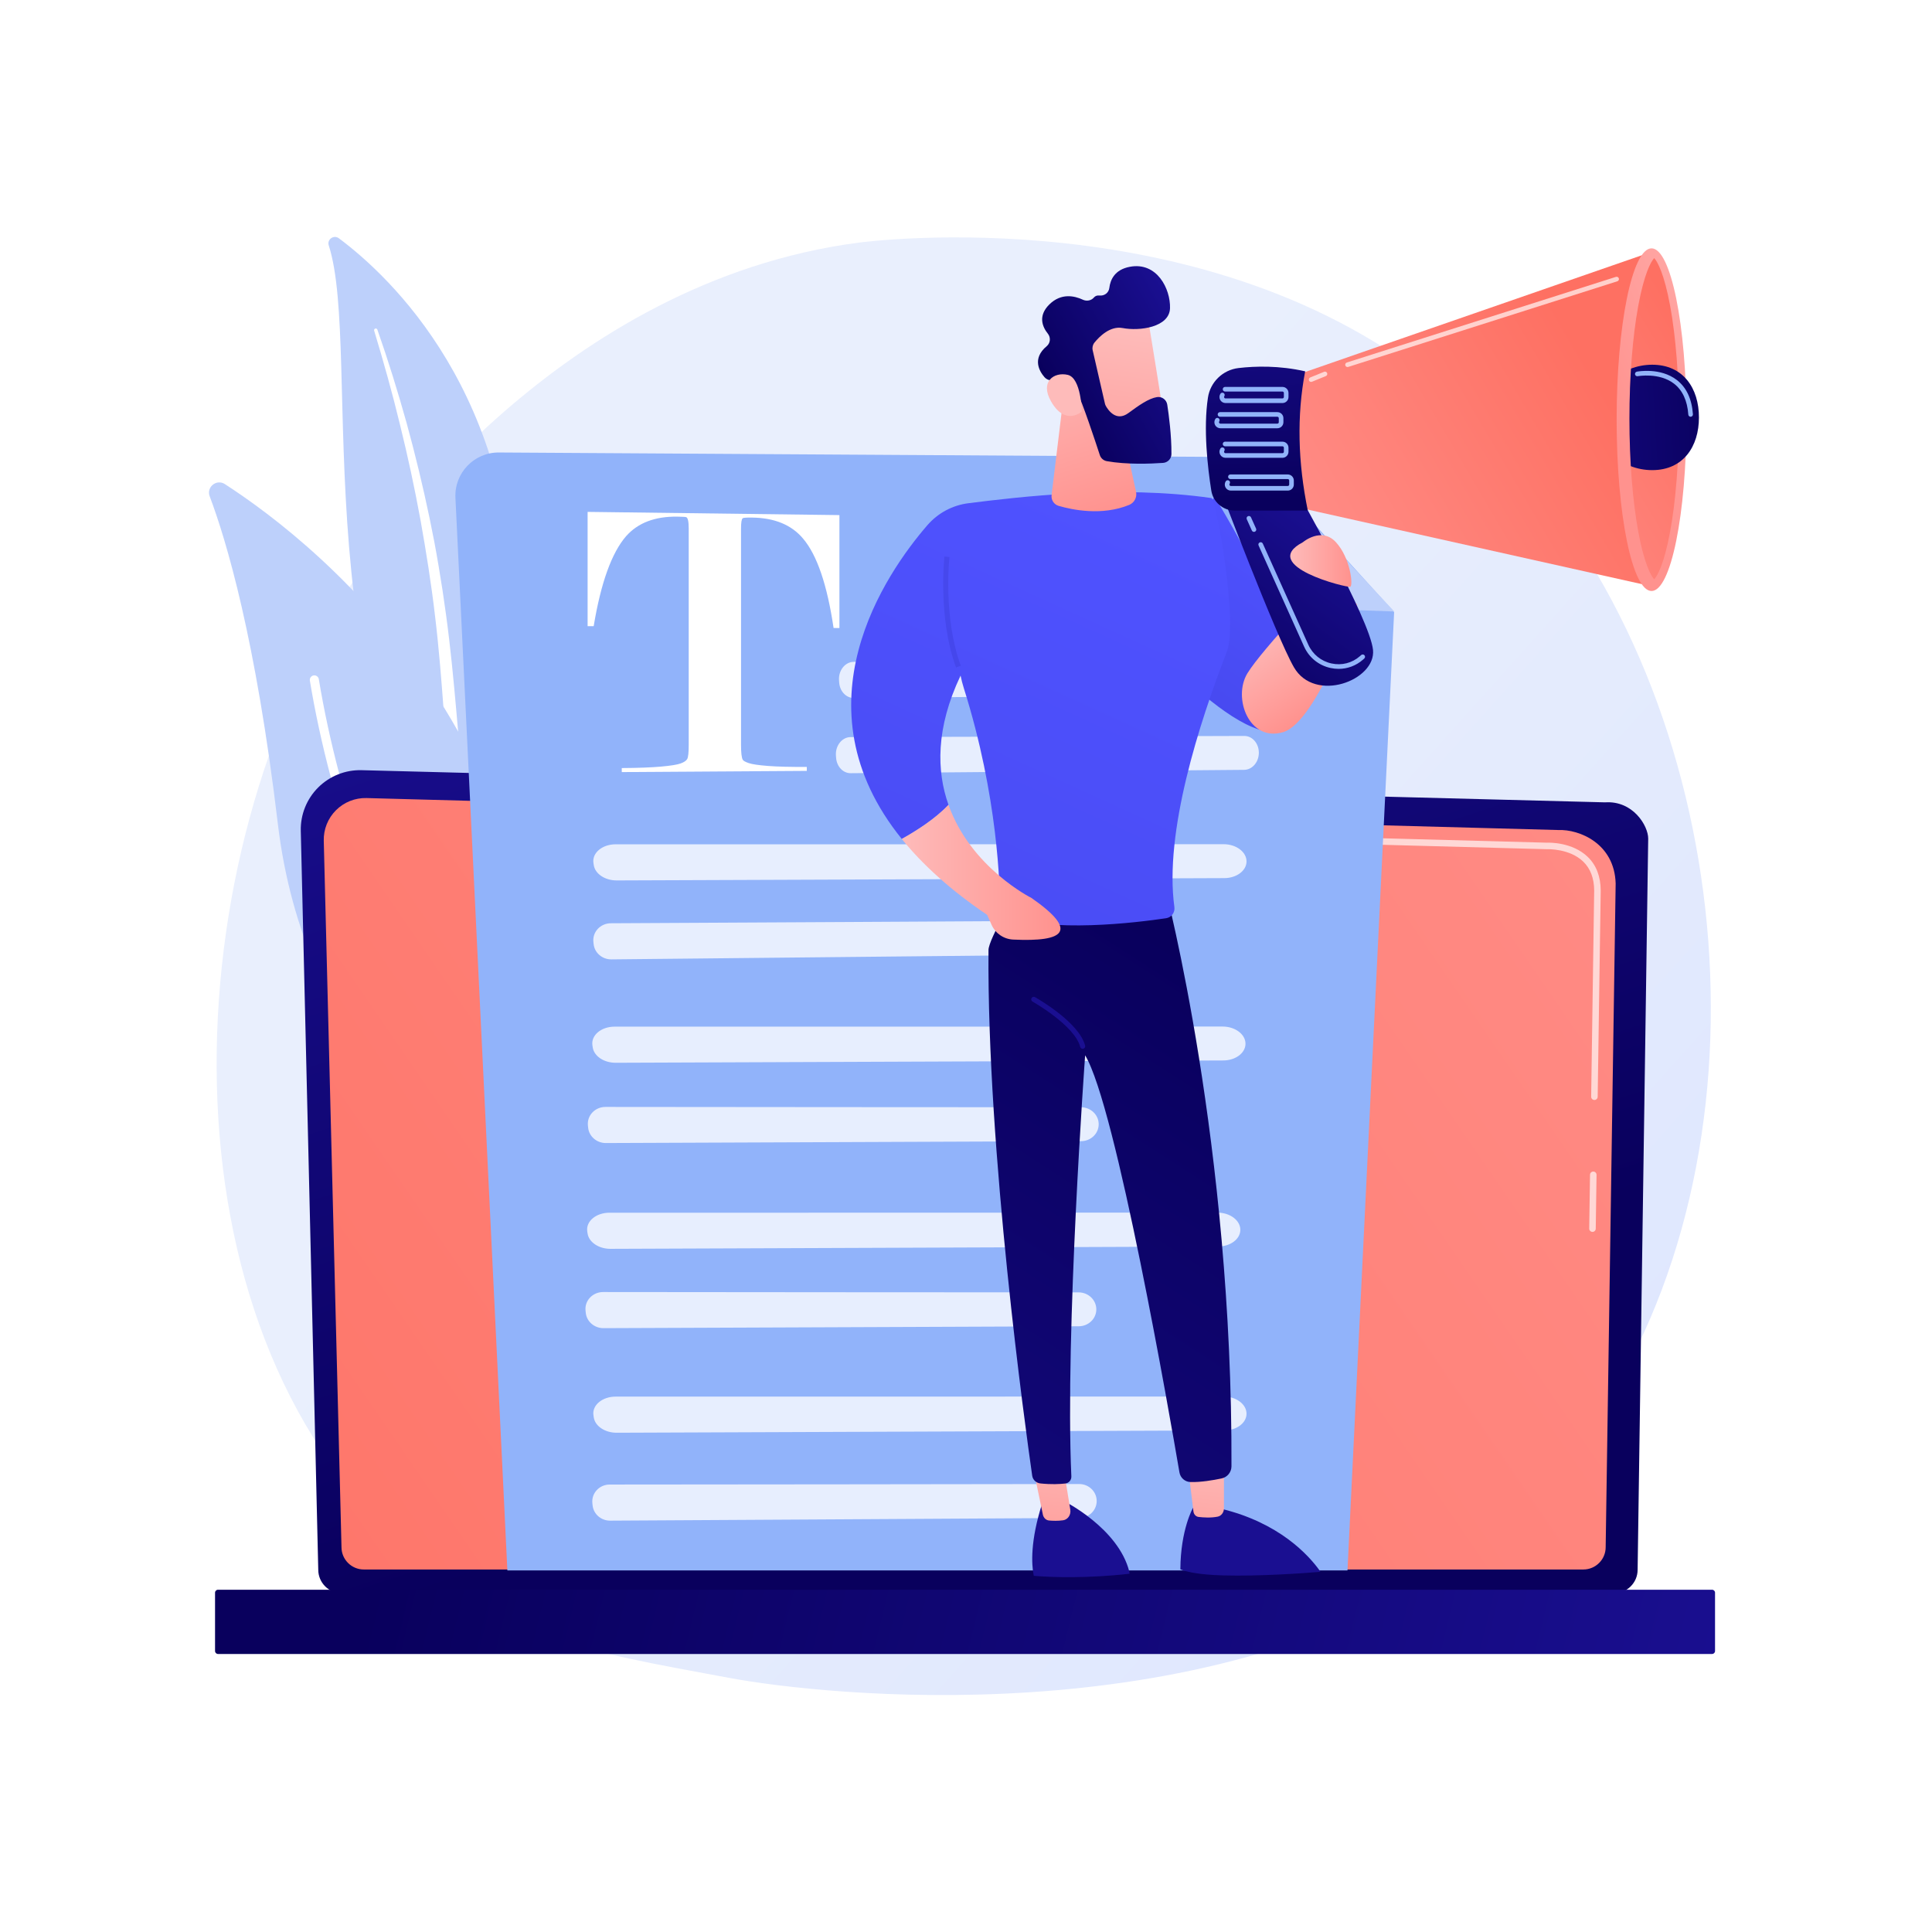 <?xml version="1.0" encoding="utf-8"?>
<!-- Generator: Adobe Illustrator 27.5.0, SVG Export Plug-In . SVG Version: 6.00 Build 0)  -->
<svg version="1.1" xmlns="http://www.w3.org/2000/svg" xmlns:xlink="http://www.w3.org/1999/xlink" x="0px" y="0px"
	 viewBox="0 0 3710 3710" style="enable-background:new 0 0 3710 3710;" xml:space="preserve">
<g id="Background">
	<g>
		<g>
			<rect style="fill:#FFFFFF;" width="3710" height="3710"/>
		</g>
	</g>
</g>
<g id="Illustration">
	<g>
		<linearGradient id="SVGID_1_" gradientUnits="userSpaceOnUse" x1="3678.628" y1="3568.326" x2="1462.323" y2="1580.169">
			<stop  offset="0" style="stop-color:#DAE3FE"/>
			<stop  offset="1" style="stop-color:#E9EFFD"/>
		</linearGradient>
		<path style="fill:url(#SVGID_1_);" d="M2940.088,2880.133c-74.686,76.983-90.347,88.073-141.512,122.237
			c-498.996,333.184-1221.017,252.652-1397.373,219.828c-284.528-52.957-424.26-71.651-630.618-258.088
			c-468.909-423.641-446.102-1307.387-87.798-1854.829c42.484-64.911,393.992-568.56,965.634-643.286
			c13.982-1.828,676.229-89.278,1123.063,285.08c63.962,53.587,166.896,150.245,262.348,297.664
			C3382.85,1587.771,3383.956,2422.611,2940.088,2880.133z"/>
		<g>
			<path style="fill:#BDD0FB;" d="M631.284,471.263c-3.73-11.511,9.693-20.971,19.393-13.736
				c98.499,73.46,340.784,299.428,337.211,742.861c-4.483,556.353,132.588,743.594,288.76,849.559
				c0,0-201.937-35.225-347.976-224.431C570.115,1360.972,697.598,675.939,631.284,471.263z"/>
			<path style="fill:#FFFFFF;" d="M718.497,634.961c18.078,59.824,34.967,119.973,49.632,180.653
				c14.981,60.592,28.119,121.612,39.336,182.953c10.981,61.379,20.808,122.954,28.006,184.855
				c7.475,61.866,12.285,123.984,16.896,186.368c4.957,62.322,9.596,125.134,20.679,187.662
				c11.003,62.407,29.632,124.503,59.056,181.355c7.35,14.167,14.987,28.255,23.378,41.753
				c8.144,13.659,16.895,26.961,25.881,40.101c18.107,26.196,37.983,51.235,59.626,74.686
				c43.413,46.798,93.919,86.948,148.243,119.612c5.718,3.438,13.139,1.589,16.578-4.129c3.376-5.614,1.654-12.872-3.823-16.388
				l-0.039-0.025c-12.988-8.319-25.865-16.776-38.321-25.777c-6.301-4.402-12.393-9.075-18.571-13.631
				c-5.997-4.784-12.183-9.337-18.027-14.302c-23.702-19.457-46.011-40.556-66.647-63.199
				c-41.452-45.034-76.388-96.496-104.592-150.758c-13.8-27.298-25.564-55.566-35.112-84.641
				c-9.527-29.085-16.834-58.947-22.443-89.249c-11.227-60.637-16.332-122.769-21.736-185.052
				c-5.486-62.29-11.427-124.847-19.933-187.062c-4.168-31.115-8.896-62.152-14.176-93.088c-2.551-15.483-5.402-30.913-8.224-46.346
				c-2.97-15.406-6.026-30.794-9.205-46.153c-12.834-61.417-27.535-122.414-44.142-182.86
				c-16.897-60.366-35.391-120.264-56.161-179.349c-0.594-1.689-2.444-2.577-4.132-1.983
				C718.884,631.543,718.002,633.313,718.497,634.961z"/>
		</g>
		<g>
			<g>
				<path style="fill:#BDD0FB;" d="M1012.614,2261.405c-3.867,21.958-28.903,32.83-47.745,20.911
					c-103.969-65.765-381.11-278.288-431.284-700.005c-42.369-356.121-99.186-545.198-130.926-629.245
					c-6.711-17.772,13.166-33.783,29.121-23.47C607.806,1043.374,1152.749,1465.751,1012.614,2261.405z"/>
				<path style="fill:#FFFFFF;" d="M982.907,2266.78c-0.401,0.38-0.843,0.726-1.328,1.034c-4.057,2.578-9.437,1.38-12.015-2.677
					c-2.923-4.6-293.239-465.601-374.518-958.102c-0.781-4.74,2.428-9.22,7.172-10.007c4.744-0.781,9.223,2.428,10.008,7.173
					c80.687,488.917,369.128,947.03,372.031,951.599C986.529,2259.372,985.87,2263.971,982.907,2266.78z"/>
			</g>
		</g>
		<rect x="3308.681" y="2388.743" style="fill:#FFFFFF;" width="0" height="0"/>
		<g>
			
				<linearGradient id="SVGID_00000025403685504618765540000017497114405300174988_" gradientUnits="userSpaceOnUse" x1="-851.167" y1="2669.197" x2="-274.141" y2="938.114" gradientTransform="matrix(-1 0 0 1 1155.777 0)">
				<stop  offset="0" style="stop-color:#09005D"/>
				<stop  offset="1" style="stop-color:#1A0F91"/>
			</linearGradient>
			<path style="fill:url(#SVGID_00000025403685504618765540000017497114405300174988_);" d="M611.158,3014.421
				c0,24.825,20.331,45.137,45.181,45.137h2443.18c24.849,0,45.181-20.312,45.181-45.137l20.33-1404.028
				c0-24.825-29.249-73.291-82.852-69.649l-2387.745-61.782c-31.179-0.807-61.325,11.194-83.404,33.201
				c-22.079,22.007-34.16,52.096-33.423,83.246L611.158,3014.421z"/>
			
				<linearGradient id="SVGID_00000080902003456799289990000006820713945424329352_" gradientUnits="userSpaceOnUse" x1="3923.108" y1="859.997" x2="-128.488" y2="3642.417">
				<stop  offset="0" style="stop-color:#FF928E"/>
				<stop  offset="1" style="stop-color:#FE7062"/>
			</linearGradient>
			<path style="fill:url(#SVGID_00000080902003456799289990000006820713945424329352_);" d="M655.763,2971.118
				c0,23.508,19.235,42.744,42.744,42.744H3040.6c23.509,0,42.744-19.235,42.744-42.744l19.184-1274.589
				c-2.26-76.702-69.505-104.269-110.269-102.641l-2288.436-61.395c-21.904-0.588-43.083,7.852-58.597,23.326
				c-15.514,15.474-24.046,36.652-23.497,58.557L655.763,2971.118z"/>
			<g>
				<path style="opacity:0.67;fill:#FFFFFF;" d="M3058.035,2365.599c-0.031,0-0.063,0-0.094,0c-3.461-0.05-6.224-2.895-6.171-6.359
					l1.516-103.367c0.05-3.427,2.845-6.171,6.259-6.171c0.031,0,0.063,0,0.094,0c3.461,0.05,6.224,2.895,6.171,6.359l-1.516,103.367
					C3064.244,2362.854,3061.449,2365.599,3058.035,2365.599z"/>
				<path style="opacity:0.67;fill:#FFFFFF;" d="M3061.755,2112.296c-0.031,0-0.063,0-0.094,0c-3.461-0.05-6.224-2.901-6.171-6.359
					l5.812-395.898c-0.109-23.516-7.247-42.292-21.218-55.679c-26.079-24.985-67.483-23.71-69.228-23.628l-731.435-19.614
					c-3.458-0.088-6.187-2.97-6.093-6.428c0.091-3.458,2.748-6.403,6.431-6.09l731,19.614c4.549-0.269,48.632-1.032,77.991,27.099
					c16.516,15.825,24.954,37.628,25.079,64.789l-5.815,396.023C3067.964,2109.551,3065.169,2112.296,3061.755,2112.296z"/>
			</g>
			
				<linearGradient id="SVGID_00000067938930093862049780000005351070030738478223_" gradientUnits="userSpaceOnUse" x1="397.81" y1="2848.03" x2="-2172.778" y2="3473.308" gradientTransform="matrix(-1 0 0 1 1155.777 0)">
				<stop  offset="0" style="stop-color:#09005D"/>
				<stop  offset="1" style="stop-color:#1A0F91"/>
			</linearGradient>
			<path style="fill:url(#SVGID_00000067938930093862049780000005351070030738478223_);" d="M418.61,3176.11h2869.104
				c3.11,0,5.654-2.544,5.654-5.654v-112.055c0-3.11-2.544-5.654-5.654-5.654H418.61c-3.109,0-5.654,2.544-5.654,5.654v112.055
				C412.956,3173.566,415.5,3176.11,418.61,3176.11z"/>
		</g>
		<g>
			<path style="fill:#91B3FA;" d="M2407.667,877.791l-1449.714-8.876c-47.644-0.292-85.749,39.504-83.389,87.091l99.736,2059.698
				h1613.261l89.574-1840.229L2407.667,877.791z"/>
			<path style="fill:#BDD0FB;" d="M2467.95,1166.651c-47.224-1.662-83.53-42.363-79.808-89.469l15.541-196.678l273.739,293.762
				L2467.95,1166.651z"/>
			<g>
				<g>
					<path style="opacity:0.78;fill:#FFFFFF;" d="M1639.446,1270.948c130.139-0.203,629.739-1.796,755.897-2.203
						c15.913-0.051,28.543,15.135,27.91,33.521l0,0c-0.602,17.5-13.068,31.455-28.216,31.584l-755.555,6.437
						c-14.554,0.124-26.681-12.589-27.977-29.328l-0.328-4.235C1609.694,1287.584,1622.804,1270.974,1639.446,1270.948z"/>
				</g>
				<g>
					<path style="opacity:0.78;fill:#FFFFFF;" d="M1633.512,1415.421c130.139-0.203,629.739-1.796,755.896-2.203
						c15.913-0.051,28.543,15.135,27.91,33.521l0,0c-0.602,17.501-13.068,31.455-28.216,31.584l-755.555,6.437
						c-14.554,0.124-26.681-12.589-27.978-29.328l-0.328-4.235C1603.76,1432.057,1616.871,1415.447,1633.512,1415.421z"/>
				</g>
				<g>
					<path style="opacity:0.78;fill:#FFFFFF;" d="M1182.209,1621.313c200.989,0.142,972.555-0.133,1167.388-0.205
						c24.575-0.009,44.524,15.217,44.083,33.608l0,0c-0.42,17.506-19.267,31.432-42.658,31.522l-1166.738,4.443
						c-22.474,0.086-41.575-12.664-44.065-29.413l-0.63-4.237C1136.744,1637.877,1156.508,1621.295,1182.209,1621.313z"/>
				</g>
				<g>
					<path style="opacity:0.78;fill:#FFFFFF;" d="M1172.923,1772.938c156.449-0.679,757.037-4.102,908.695-4.969
						c19.13-0.109,34.552,15.033,34.083,33.423l0,0c-0.448,17.505-15.214,31.507-33.422,31.691l-908.218,9.203
						c-17.494,0.177-32.275-12.493-34.097-29.229l-0.461-4.234C1137.418,1789.686,1152.918,1773.025,1172.923,1772.938z"/>
				</g>
				<g>
					<path style="opacity:0.78;fill:#FFFFFF;" d="M1180.233,1971.467c200.989,0.141,972.555-0.133,1167.388-0.206
						c24.576-0.009,44.525,15.217,44.083,33.608l0,0c-0.42,17.506-19.267,31.433-42.658,31.522l-1166.738,4.443
						c-22.474,0.086-41.574-12.664-44.065-29.413l-0.63-4.237C1134.767,1988.03,1154.532,1971.448,1180.233,1971.467z"/>
				</g>
				<g>
					<path style="opacity:0.78;fill:#FFFFFF;" d="M1162.746,2125.616c157.188,0.286,760.617,0.57,912.994,0.637
						c19.22,0.008,34.626,15.246,34.046,33.633l0,0c-0.553,17.502-15.471,31.413-33.767,31.485l-912.539,3.599
						c-17.577,0.069-32.352-12.691-34.085-29.439l-0.438-4.237C1126.976,2142.144,1142.646,2125.58,1162.746,2125.616z"/>
				</g>
				<g>
					<path style="opacity:0.78;fill:#FFFFFF;" d="M1170.324,2328.764c200.989,0.142,972.555-0.133,1167.388-0.205
						c24.575-0.009,44.524,15.217,44.083,33.607l0,0c-0.42,17.506-19.267,31.433-42.658,31.522l-1166.738,4.443
						c-22.474,0.085-41.575-12.664-44.065-29.413l-0.63-4.237C1124.858,2345.329,1144.623,2328.746,1170.324,2328.764z"/>
				</g>
				<g>
					<path style="opacity:0.78;fill:#FFFFFF;" d="M1158.186,2481.092c157.188,0.287,760.617,0.57,912.994,0.638
						c19.22,0.009,34.626,15.246,34.045,33.633l0,0c-0.553,17.502-15.471,31.413-33.766,31.485l-912.539,3.6
						c-17.578,0.069-32.353-12.692-34.085-29.439l-0.438-4.237C1122.415,2497.62,1138.085,2481.055,1158.186,2481.092z"/>
				</g>
				<path style="opacity:0.78;fill:#FFFFFF;" d="M1182.209,2681.912c200.989,0.142,972.555-0.133,1167.388-0.205
					c24.575-0.009,44.524,15.217,44.083,33.608l0,0c-0.42,17.506-19.267,31.433-42.658,31.522l-1166.738,4.443
					c-22.474,0.085-41.575-12.664-44.065-29.413l-0.63-4.237C1136.744,2698.476,1156.508,2681.894,1182.209,2681.912z"/>
				<path style="opacity:0.78;fill:#FFFFFF;" d="M1170.839,2850.739c155.203,0.009,751.01-0.777,901.462-0.978
					c18.978-0.026,34.204,15.184,33.649,33.572l0,0c-0.529,17.503-15.245,31.439-33.309,31.544l-901.009,5.215
					c-17.355,0.1-31.956-12.634-33.684-29.379l-0.437-4.236C1135.537,2867.33,1150.993,2850.738,1170.839,2850.739z"/>
			</g>
			<g>
				<path style="fill:#FFFFFF;" d="M1611.938,989.13v216.851l-11.225-0.048c-12.32-83.113-31.87-140.374-58.701-171.774
					c-22.061-26.3-54.658-39.737-97.9-40.277c-10.838-0.135-16.796,0.305-17.878,1.309c-2.172,1.518-3.253,8.176-3.253,19.962
					v415.254c0,14.864,1.081,24.343,3.253,28.427c1.081,2.054,4.878,4.21,11.38,6.471c6.498,2.272,18.94,4.122,37.328,5.54
					c18.343,1.417,43.129,2.027,74.321,1.833v7.627l-355.289,2.319v-7.734c31.434-0.196,56.461-1.123,75.146-2.782
					c18.639-1.655,31.243-3.669,37.82-6.03c6.564-2.349,10.792-5.212,12.711-8.565c1.91-3.354,2.874-12.245,2.874-26.649v-416.112
					c0-13.37-1.64-20.605-4.92-21.681c-1.64-0.526-7.383-0.862-17.242-0.985c-42.772-0.534-75.508,11.984-98.102,37.576
					c-27.626,31.804-48.382,89.393-62.217,172.769l-11.655-0.05v-219.42L1611.938,989.13z"/>
			</g>
		</g>
		<g>
			
				<linearGradient id="SVGID_00000098931133377684197350000012807426977132573083_" gradientUnits="userSpaceOnUse" x1="2490.425" y1="1039.424" x2="2103.01" y2="1602.938">
				<stop  offset="0" style="stop-color:#4F52FF"/>
				<stop  offset="1" style="stop-color:#4042E2"/>
			</linearGradient>
			<path style="fill:url(#SVGID_00000098931133377684197350000012807426977132573083_);" d="M2159.452,1179.811
				c0,0,232.965,283.728,318.668,215.359c85.704-68.369-145.678-441.05-145.678-441.05L2159.452,1179.811z"/>
			
				<linearGradient id="SVGID_00000112596816511957727850000005564631111784872875_" gradientUnits="userSpaceOnUse" x1="1673.123" y1="3673.268" x2="2028.772" y2="3052.626">
				<stop  offset="0" style="stop-color:#09005D"/>
				<stop  offset="1" style="stop-color:#1A0F91"/>
			</linearGradient>
			<path style="fill:url(#SVGID_00000112596816511957727850000005564631111784872875_);" d="M2168.987,3022.063
				c0.021-1.391-0.072-2.8-0.429-4.219c-21.039-83.413-125.464-135.367-125.464-135.367l-41.38,3.243
				c-23.792,73.519-20.734,118.607-16.914,138.691c0.106,0.563,0.277,1.098,0.426,1.643
				C2019.361,3029.104,2089.619,3031.096,2168.987,3022.063z"/>
			
				<linearGradient id="SVGID_00000165935707077267196510000006052400102124089003_" gradientUnits="userSpaceOnUse" x1="2034.135" y1="2742.883" x2="1998.452" y2="3054.296">
				<stop  offset="0" style="stop-color:#FEBBBA"/>
				<stop  offset="1" style="stop-color:#FF928E"/>
			</linearGradient>
			<path style="fill:url(#SVGID_00000165935707077267196510000006052400102124089003_);" d="M1985.076,2824.087l17.526,84.368
				c1.285,6.182,6.035,10.812,11.788,11.352c7.043,0.661,17.069,1.049,27.152-0.432c9.041-1.328,15.338-10.516,13.734-20.376
				l-12.182-74.911H1985.076z"/>
			
				<linearGradient id="SVGID_00000051381537344311351160000014433778352609414300_" gradientUnits="userSpaceOnUse" x1="1921.25" y1="3815.453" x2="2276.899" y2="3194.812">
				<stop  offset="0" style="stop-color:#09005D"/>
				<stop  offset="1" style="stop-color:#1A0F91"/>
			</linearGradient>
			<path style="fill:url(#SVGID_00000051381537344311351160000014433778352609414300_);" d="M2535.536,3018.385
				c-0.303-0.639-0.563-1.29-0.994-1.892c-22.16-30.963-78.601-92.621-190.129-119.364l-53.503-1.688
				c0,0-23.823,41.408-24.274,118.111c12.22,4.995,35.858,10.377,81.559,11.657
				C2418.841,3027.184,2502.635,3021.103,2535.536,3018.385z"/>
			
				<linearGradient id="SVGID_00000064328804312347468460000013153030753294547116_" gradientUnits="userSpaceOnUse" x1="2324.795" y1="2776.188" x2="2289.112" y2="3087.6">
				<stop  offset="0" style="stop-color:#FEBBBA"/>
				<stop  offset="1" style="stop-color:#FF928E"/>
			</linearGradient>
			<path style="fill:url(#SVGID_00000064328804312347468460000013153030753294547116_);" d="M2280.989,2814.355
				c0.594,3.988,7.928,64.601,10.767,88.103c0.674,5.585,4.719,9.906,9.82,10.515c9.11,1.088,23.853,2.079,36.75-0.565
				c6.958-1.427,11.995-8.11,11.995-15.883v-95.146L2280.989,2814.355z"/>
			
				<linearGradient id="SVGID_00000152221710843559410790000014640902643727098781_" gradientUnits="userSpaceOnUse" x1="2392.847" y1="1904.444" x2="1251.593" y2="3675.358">
				<stop  offset="0" style="stop-color:#09005D"/>
				<stop  offset="1" style="stop-color:#1A0F91"/>
			</linearGradient>
			<path style="fill:url(#SVGID_00000152221710843559410790000014640902643727098781_);" d="M2238.065,1708.195
				c0,0,129.045,490.419,126.712,1107.563c-0.042,11.252-7.943,20.962-18.953,23.281c-16.225,3.417-40.075,7.475-59.82,6.921
				c-10.541-0.296-19.352-8.112-21.124-18.507c-18.094-106.11-121.933-703.886-181.096-800.933c0,0-38.924,532.405-26.483,808.621
				c0.31,6.868-4.719,12.826-11.548,13.615c-10.36,1.197-26.933,2.106-48.026-0.134c-8.007-0.85-14.466-6.903-15.61-14.873
				c-12.888-89.805-87.071-624.354-83.917-1009.424c0.178-21.714,57.426-116.133,57.426-116.133H2238.065z"/>
			
				<linearGradient id="SVGID_00000017507515797971702460000004609293142434487967_" gradientUnits="userSpaceOnUse" x1="2182.973" y1="983.092" x2="1177.396" y2="3189.774">
				<stop  offset="0" style="stop-color:#4F52FF"/>
				<stop  offset="1" style="stop-color:#4042E2"/>
			</linearGradient>
			<path style="fill:url(#SVGID_00000017507515797971702460000004609293142434487967_);" d="M2326.947,956.526
				c-177.594-25.683-372.676-2.117-467.357,9.81c-30.657,3.862-58.695,18.977-78.899,42.356
				c-80.117,92.716-255.923,346.556-48.993,602.338c26.481-14.7,64.11-38.271,89.667-65.55
				c-22.893-64.536-24.769-147.006,23.209-248.138c1.64,8.015,3.667,15.952,6.131,23.761
				c66.128,209.499,69.656,383.834,69.508,424.013c-0.022,5.458,3.255,10.37,8.321,12.398
				c87.031,34.877,254.564,14.12,310.802,5.739c10.311-1.537,17.249-11.136,15.823-21.465
				c-19.783-143.323,47.385-352.91,100.798-490.48C2377.066,1196.943,2338,971.766,2326.947,956.526z"/>
			
				<linearGradient id="SVGID_00000088126905669286880590000000064286772762271408_" gradientUnits="userSpaceOnUse" x1="1750.42" y1="919.191" x2="1889.5" y2="1242.551" gradientTransform="matrix(0.996 0.092 -0.092 0.996 355.634 -417.797)">
				<stop  offset="0" style="stop-color:#FEBBBA"/>
				<stop  offset="1" style="stop-color:#FF928E"/>
			</linearGradient>
			<path style="fill:url(#SVGID_00000088126905669286880590000000064286772762271408_);" d="M2043.885,748.202l-24.519,202.685
				c-1.112,9.196,4.544,17.889,13.435,20.488c26.614,7.781,83.586,19.567,135.647-1.859c9.879-4.066,15.338-14.754,13.069-25.194
				l-30.999-142.658L2043.885,748.202z"/>
			<g>
				
					<linearGradient id="SVGID_00000060750910986730880960000011827436541033678513_" gradientUnits="userSpaceOnUse" x1="-162.397" y1="173.644" x2="-404.099" y2="493.395" gradientTransform="matrix(0.877 -0.48 0.48 0.877 2220.958 397.849)">
					<stop  offset="0" style="stop-color:#FEBBBA"/>
					<stop  offset="1" style="stop-color:#FF928E"/>
				</linearGradient>
				<path style="fill:url(#SVGID_00000060750910986730880960000011827436541033678513_);" d="M2202.853,604.145
					c1.531,2.795,34.345,210.908,34.345,210.908l-119.228,16.211l-60.406-192.628
					C2057.564,638.637,2177.231,557.354,2202.853,604.145z"/>
				
					<linearGradient id="SVGID_00000127734400038063963230000007523846690520711053_" gradientUnits="userSpaceOnUse" x1="-346.988" y1="250.433" x2="-58.271" y2="250.433" gradientTransform="matrix(0.877 -0.48 0.48 0.877 2220.958 397.849)">
					<stop  offset="0" style="stop-color:#09005D"/>
					<stop  offset="1" style="stop-color:#1A0F91"/>
				</linearGradient>
				<path style="fill:url(#SVGID_00000127734400038063963230000007523846690520711053_);" d="M2101.746,657.804
					c-3.387,4.157-4.662,9.612-3.462,14.837l23.513,102.391c0.357,1.554,0.903,3.031,1.676,4.425
					c4.264,7.684,19.806,31.058,43.326,13.775c20.046-14.731,38.672-27.993,54.883-30.687c9.467-1.573,18.337,5.03,19.797,14.516
					c3.006,19.537,8.275,59.083,8.022,94.874c-0.063,8.971-7.101,16.334-16.049,16.965c-23.615,1.663-69.827,3.531-108.063-3.326
					c-6.281-1.126-11.406-5.599-13.389-11.664c-8.724-26.691-33.484-101.403-43.718-121.417
					c-9.509-18.595-37.195-21.76-49.99-22.206c-4.857-0.169-9.386-2.323-12.569-5.996c-9.545-11.013-24.467-35.562,4.295-59.542
					c7.152-5.962,7.997-16.728,2.185-24.001c-10.417-13.032-19.474-34.078,2.853-56.122c22.603-22.315,48.158-16.663,64.358-9.11
					c7.168,3.342,16.02,1.893,21.148-4.129c2.28-2.678,5.656-4.495,10.655-3.921c9.426,1.084,17.862-5.114,19.008-14.534
					c1.965-16.15,10.624-35.144,39.202-40.583c52.414-9.976,78.396,42.526,77.357,79.371c-1.039,36.845-58.48,44.43-91.039,38.22
					C2131.827,625.381,2111.076,646.35,2101.746,657.804z"/>
				
					<linearGradient id="SVGID_00000075851124337604682130000009357810565094599577_" gradientUnits="userSpaceOnUse" x1="2209.157" y1="6125.371" x2="2348.227" y2="6448.708" gradientTransform="matrix(0.877 -0.48 0.48 0.877 2220.958 397.849)">
					<stop  offset="0" style="stop-color:#FEBBBA"/>
					<stop  offset="1" style="stop-color:#FF928E"/>
				</linearGradient>
				<path style="fill:url(#SVGID_00000075851124337604682130000009357810565094599577_);" d="M2077.345,790.234
					c0,0-0.945-64.279-26.942-70.39c-25.997-6.112-54.117,12.617-31.978,51.163C2045.964,818.953,2077.345,790.234,2077.345,790.234
					z"/>
			</g>
			
				<linearGradient id="SVGID_00000087402255061863449850000002480356986705452963_" gradientUnits="userSpaceOnUse" x1="2637.845" y1="530.171" x2="1375.644" y2="1534.355">
				<stop  offset="0" style="stop-color:#4F52FF"/>
				<stop  offset="1" style="stop-color:#4042E2"/>
			</linearGradient>
			<path style="fill:url(#SVGID_00000087402255061863449850000002480356986705452963_);" d="M1835.798,1281.675
				c-35.077-95.998-22.352-211.917-22.219-213.076l9.665,1.105c-0.128,1.138-12.583,114.834,21.697,208.631L1835.798,1281.675z"/>
			
				<linearGradient id="SVGID_00000120529531496081008490000005654225839751111347_" gradientUnits="userSpaceOnUse" x1="2287.75" y1="1509.059" x2="2192.055" y2="1679.364">
				<stop  offset="0" style="stop-color:#09005D"/>
				<stop  offset="1" style="stop-color:#1A0F91"/>
			</linearGradient>
			<path style="fill:url(#SVGID_00000120529531496081008490000005654225839751111347_);" d="M2079.042,2014.02
				c-2.162,0-4.139-1.452-4.704-3.645c-10.701-41.274-90.835-86.632-91.643-87.085c-2.343-1.314-3.179-4.279-1.862-6.624
				c1.316-2.343,4.267-3.181,6.624-1.863c3.445,1.932,84.562,47.85,96.3,93.13c0.674,2.602-0.889,5.258-3.488,5.93
				C2079.858,2013.969,2079.445,2014.02,2079.042,2014.02z"/>
			
				<linearGradient id="SVGID_00000142866561000020508080000015377846723722607258_" gradientUnits="userSpaceOnUse" x1="1731.699" y1="1675.188" x2="2036.402" y2="1675.188">
				<stop  offset="0" style="stop-color:#FEBBBA"/>
				<stop  offset="1" style="stop-color:#FF928E"/>
			</linearGradient>
			<path style="fill:url(#SVGID_00000142866561000020508080000015377846723722607258_);" d="M1821.365,1545.481
				c-25.557,27.278-63.187,50.85-89.666,65.549c39.544,48.88,93.054,97.831,163.891,145.742l8.568,19.226
				c7.342,16.475,23.385,27.401,41.401,28.26c99.004,4.717,126.398-16.281,35.262-79.844
				C1980.82,1724.413,1864.264,1666.411,1821.365,1545.481z"/>
			
				<linearGradient id="SVGID_00000062890872924118875240000017438066739804119976_" gradientUnits="userSpaceOnUse" x1="941.604" y1="3859.527" x2="1135.047" y2="3859.527" gradientTransform="matrix(0.564 0.826 -0.826 0.564 5099.572 -1768.467)">
				<stop  offset="0" style="stop-color:#FEBBBA"/>
				<stop  offset="1" style="stop-color:#FF928E"/>
			</linearGradient>
			<path style="fill:url(#SVGID_00000062890872924118875240000017438066739804119976_);" d="M2549.247,1115.852
				c0,0-124.925,129.865-153.787,176.977c-28.862,47.111,3.265,132.91,68.83,112.992c65.566-19.918,141.892-245.252,141.892-245.252
				L2549.247,1115.852z"/>
			<g>
				
					<linearGradient id="SVGID_00000164506579583991325600000013942403277652986768_" gradientUnits="userSpaceOnUse" x1="2317.477" y1="1328.777" x2="2557.361" y2="1006.983">
					<stop  offset="0" style="stop-color:#09005D"/>
					<stop  offset="1" style="stop-color:#1A0F91"/>
				</linearGradient>
				<path style="fill:url(#SVGID_00000164506579583991325600000013942403277652986768_);" d="M2340.143,931.41
					c0,0,109.781,289.528,144.465,349.757c40.261,69.915,157.844,25.364,151.992-33.148
					c-5.851-58.511-143.229-300.358-143.229-300.358L2340.143,931.41z"/>
				
					<linearGradient id="SVGID_00000131331174839015499420000010713169588669948043_" gradientUnits="userSpaceOnUse" x1="2428.408" y1="1155.329" x2="3090.891" y2="767.137">
					<stop  offset="0" style="stop-color:#FF928E"/>
					<stop  offset="1" style="stop-color:#FE7062"/>
				</linearGradient>
				<polygon style="fill:url(#SVGID_00000131331174839015499420000010713169588669948043_);" points="2488.477,720.503 
					3170.805,483.93 3163.639,1124.136 2469.83,969.33 				"/>
				
					<linearGradient id="SVGID_00000008148351470836047870000014868945152509938582_" gradientUnits="userSpaceOnUse" x1="3545.398" y1="650.077" x2="3100.713" y2="835.363">
					<stop  offset="0" style="stop-color:#FEBBBA"/>
					<stop  offset="1" style="stop-color:#FF928E"/>
				</linearGradient>
				
					<ellipse style="fill:url(#SVGID_00000008148351470836047870000014868945152509938582_);" cx="3171.448" cy="805.89" rx="67.036" ry="329.007"/>
				
					<linearGradient id="SVGID_00000120522086902521902060000010151896517045327252_" gradientUnits="userSpaceOnUse" x1="2777.455" y1="1046.332" x2="3298.144" y2="730.2">
					<stop  offset="0" style="stop-color:#FF928E"/>
					<stop  offset="1" style="stop-color:#FE7062"/>
				</linearGradient>
				<path style="fill:url(#SVGID_00000120522086902521902060000010151896517045327252_);" d="M3176.536,1112.397
					c-6.059-6.162-19.258-29.934-30.573-91.404c-10.937-59.405-16.959-136.456-16.959-216.96c0-80.505,6.022-157.556,16.959-216.961
					c11.316-61.471,24.515-85.242,30.573-91.405c6.059,6.163,19.258,29.934,30.574,91.405
					c10.937,59.405,16.959,136.456,16.959,216.961c0,80.504-6.022,157.556-16.959,216.96
					C3195.794,1082.464,3182.595,1106.235,3176.536,1112.397z"/>
				<g>
					<defs>
						<path id="SVGID_00000183932899562410175530000011436209264499404458_" d="M3176.536,1112.397
							c-6.059-6.162-19.258-29.934-30.573-91.404c-10.937-59.405-16.959-136.456-16.959-216.96
							c0-80.505,6.022-157.556,16.959-216.961c11.316-61.471,24.515-85.242,30.573-91.405c6.059,6.163,19.258,29.934,30.574,91.405
							c10.937,59.405,97.236,136.456,97.236,216.961c0,80.504-86.299,157.556-97.236,216.96
							C3195.794,1082.464,3182.595,1106.235,3176.536,1112.397z"/>
					</defs>
					<clipPath id="SVGID_00000099650669984060843780000013760805827649147557_">
						<use xlink:href="#SVGID_00000183932899562410175530000011436209264499404458_"  style="overflow:visible;"/>
					</clipPath>
					
						<linearGradient id="SVGID_00000098197120074574406150000001013703494022571659_" gradientUnits="userSpaceOnUse" x1="3319.966" y1="793.133" x2="2844.073" y2="820.439">
						<stop  offset="0" style="stop-color:#09005D"/>
						<stop  offset="1" style="stop-color:#1A0F91"/>
					</linearGradient>
					
						<path style="clip-path:url(#SVGID_00000099650669984060843780000013760805827649147557_);fill:url(#SVGID_00000098197120074574406150000001013703494022571659_);" d="
						M3262.458,801.583c0,55.902-30.114,101.219-89.717,101.219s-107.921-45.317-107.921-101.219
						c0-55.902,48.318-101.219,107.921-101.219S3262.458,745.681,3262.458,801.583z"/>
				</g>
				
					<linearGradient id="SVGID_00000000218197267242415230000018405653571935123129_" gradientUnits="userSpaceOnUse" x1="2418.497" y1="962.213" x2="2400.944" y2="520.475">
					<stop  offset="0" style="stop-color:#09005D"/>
					<stop  offset="1" style="stop-color:#1A0F91"/>
				</linearGradient>
				<path style="fill:url(#SVGID_00000000218197267242415230000018405653571935123129_);" d="M2378.428,706.742
					c32.098-3.728,78.125-5.069,127.891,6.328c-16.396,85.649-13.921,174.92,5.042,267.358l-140.366,0
					c-22.379,0-41.462-16.255-44.952-38.361c-6.996-44.309-15.548-118.782-6.429-178.595
					C2324.19,733.454,2348.266,710.244,2378.428,706.742z"/>
				<path style="fill:#91B3FA;" d="M2462.668,773.967h-109.36c-4.254,0-8.161-2.322-10.195-6.059
					c-2.033-3.737-1.86-8.277,0.454-11.849c1.328-2.059,4.084-2.643,6.143-1.313c2.059,1.331,2.646,4.081,1.313,6.143
					c-0.79,1.224-0.335,2.348-0.104,2.774c0.231,0.428,0.928,1.42,2.389,1.42h109.36c1.501,0,2.722-1.221,2.722-2.718v-7.78
					c0-1.501-1.221-2.721-2.722-2.721h-110.172c-2.452,0-4.442-1.99-4.442-4.442s1.99-4.442,4.442-4.442h110.172
					c6.4,0,11.606,5.206,11.606,11.606v7.78C2474.274,768.762,2469.068,773.967,2462.668,773.967z"/>
				<path style="fill:#91B3FA;" d="M2452.915,822.402h-109.359c-4.254,0-8.162-2.319-10.192-6.056
					c-2.033-3.737-1.863-8.277,0.448-11.849c1.333-2.065,4.084-2.652,6.143-1.319c2.062,1.333,2.649,4.084,1.319,6.143
					c-0.792,1.226-0.338,2.351-0.107,2.779c0.231,0.425,0.928,1.417,2.389,1.417h109.359c1.501,0,2.722-1.221,2.722-2.718v-7.78
					c0-1.501-1.22-2.721-2.722-2.721h-110.172c-2.452,0-4.442-1.99-4.442-4.442c0-2.453,1.99-4.442,4.442-4.442h110.172
					c6.401,0,11.606,5.206,11.606,11.606v7.78C2464.522,817.196,2459.316,822.402,2452.915,822.402z"/>
				<path style="opacity:0.67;fill:#FFFFFF;" d="M2587.625,704.806c-1.883,0-3.633-1.206-4.234-3.095
					c-0.743-2.34,0.55-4.836,2.886-5.582l516.786-164.451c2.34-0.746,4.838,0.552,5.582,2.886c0.743,2.34-0.549,4.836-2.886,5.582
					l-516.786,164.452C2588.524,704.739,2588.07,704.806,2587.625,704.806z"/>
				<path style="opacity:0.67;fill:#FFFFFF;" d="M2517.742,733.374c-1.752,0-3.413-1.041-4.115-2.762
					c-0.928-2.27,0.162-4.865,2.432-5.793l26.596-10.871c2.27-0.931,4.867,0.162,5.793,2.432c0.928,2.27-0.162,4.865-2.432,5.793
					l-26.596,10.871C2518.87,733.27,2518.3,733.374,2517.742,733.374z"/>
				<path style="fill:#91B3FA;" d="M2462.668,879.128h-109.36c-4.254,0-8.158-2.322-10.192-6.056
					c-2.033-3.739-1.862-8.28,0.448-11.852c1.333-2.065,4.087-2.649,6.143-1.319c2.062,1.333,2.649,4.084,1.319,6.143
					c-0.795,1.226-0.338,2.354-0.107,2.779c0.231,0.428,0.931,1.42,2.389,1.42h109.36c1.501,0,2.722-1.221,2.722-2.721v-7.78
					c0-1.498-1.221-2.718-2.722-2.718h-110.172c-2.452,0-4.442-1.99-4.442-4.442c0-2.453,1.99-4.443,4.442-4.443h110.172
					c6.4,0,11.606,5.206,11.606,11.603v7.78C2474.274,873.922,2469.068,879.128,2462.668,879.128z"/>
				<path style="fill:#91B3FA;" d="M2472.909,942.089h-109.362c-4.254,0-8.159-2.322-10.192-6.059
					c-2.033-3.737-1.863-8.277,0.448-11.849c1.333-2.065,4.084-2.652,6.143-1.319c2.062,1.333,2.649,4.084,1.319,6.143
					c-0.792,1.226-0.339,2.351-0.107,2.779c0.234,0.428,0.931,1.42,2.389,1.42h109.362c1.498,0,2.719-1.22,2.719-2.718v-7.783
					c0-1.498-1.22-2.719-2.719-2.719h-110.175c-2.453,0-4.442-1.99-4.442-4.442c0-2.452,1.99-4.442,4.442-4.442h110.175
					c6.397,0,11.603,5.206,11.603,11.603v7.783C2484.512,936.883,2479.306,942.089,2472.909,942.089z"/>
				<path style="fill:#91B3FA;" d="M2570.59,1284.411c-5.157,0-10.368-0.558-15.568-1.689
					c-22.744-4.957-41.262-19.953-50.803-41.146l-87.374-194.113c-1.006-2.236-0.009-4.864,2.23-5.874
					c2.233-1.004,4.868-0.009,5.874,2.23l87.374,194.11c8.373,18.599,24.626,31.761,44.591,36.111
					c19.609,4.266,39.457-0.801,54.45-13.917c0.819-0.714,1.634-1.449,2.456-2.198c1.807-1.66,4.615-1.533,6.276,0.278
					c1.657,1.81,1.533,4.621-0.278,6.276c-0.874,0.801-1.741,1.576-2.609,2.334
					C2604.057,1278.32,2587.639,1284.411,2570.59,1284.411z"/>
				<path style="fill:#91B3FA;" d="M2407.981,1021.382c-1.695,0-3.314-0.974-4.055-2.62l-9.746-21.656
					c-1.006-2.236-0.009-4.867,2.23-5.874c2.23-1.006,4.87-0.009,5.874,2.23l9.746,21.656c1.007,2.236,0.009,4.867-2.23,5.874
					C2409.21,1021.258,2408.591,1021.382,2407.981,1021.382z"/>
				<path style="fill:#91B3FA;" d="M3246.477,800.297c-2.308,0-4.26-1.787-4.425-4.127c-1.906-26.879-11.173-46.893-27.536-59.482
					c-28.363-21.812-69.176-14.348-69.59-14.264c-2.412,0.454-4.738-1.119-5.197-3.528c-0.46-2.406,1.114-4.735,3.52-5.197
					c1.828-0.35,45.053-8.335,76.63,15.906c18.498,14.2,28.938,36.386,31.035,65.935c0.173,2.447-1.669,4.572-4.115,4.746
					C3246.691,800.294,3246.584,800.297,3246.477,800.297z"/>
			</g>
			
				<linearGradient id="SVGID_00000014593298348419555400000007999595867177365382_" gradientUnits="userSpaceOnUse" x1="2477.626" y1="1077.296" x2="2595.007" y2="1077.296">
				<stop  offset="0" style="stop-color:#FEBBBA"/>
				<stop  offset="1" style="stop-color:#FF928E"/>
			</linearGradient>
			<path style="fill:url(#SVGID_00000014593298348419555400000007999595867177365382_);" d="M2501.947,1041.198
				c0,0,35.591-30.213,63.406,0c27.815,30.213,33.315,82.937,27.657,85.513C2587.351,1129.287,2415.365,1086.583,2501.947,1041.198z
				"/>
		</g>
	</g>
</g>
</svg>

